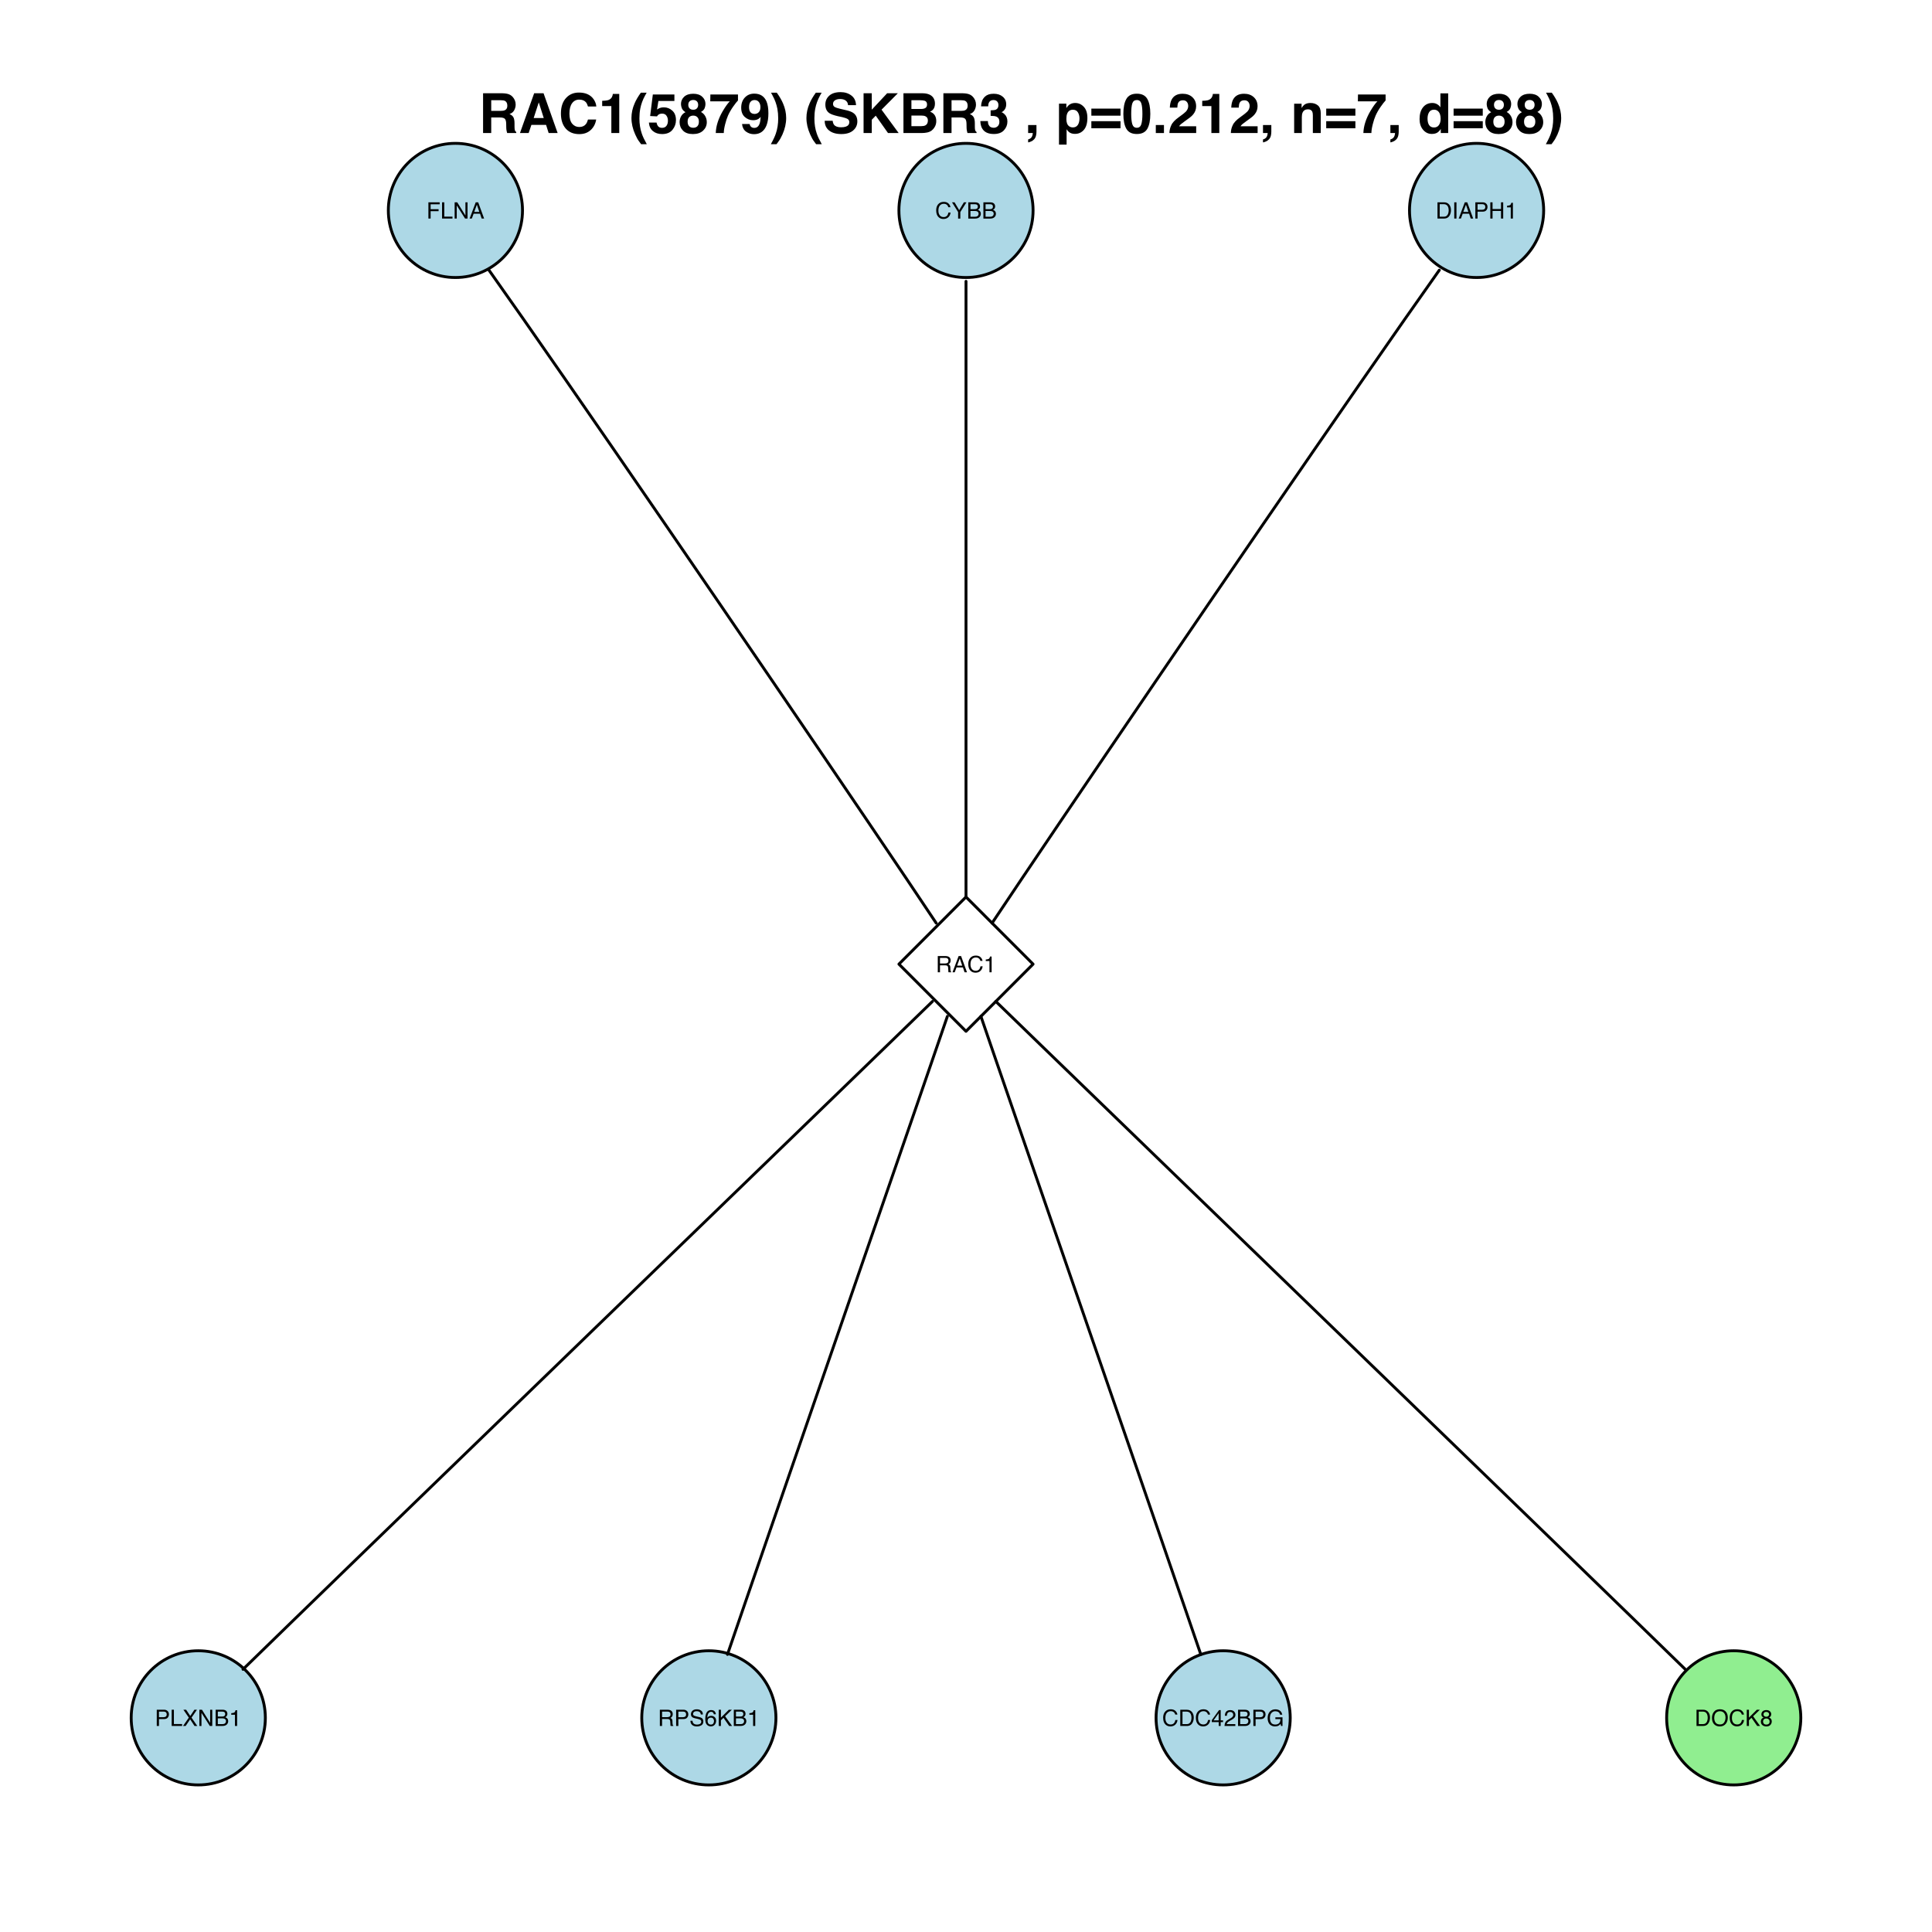 <?xml version="1.0" encoding="UTF-8"?>
<svg xmlns="http://www.w3.org/2000/svg" xmlns:xlink="http://www.w3.org/1999/xlink" width="504pt" height="504pt" viewBox="0 0 504 504" version="1.1">
<defs>
<g>
<symbol overflow="visible" id="glyph0-0">
<path style="stroke:none;" d="M 0.188 0 L 0.188 -4.234 L 3.547 -4.234 L 3.547 0 Z M 3.016 -0.531 L 3.016 -3.703 L 0.719 -3.703 L 0.719 -0.531 Z "/>
</symbol>
<symbol overflow="visible" id="glyph0-1">
<path style="stroke:none;" d="M 0.5 -4.234 L 3.438 -4.234 L 3.438 -3.719 L 1.078 -3.719 L 1.078 -2.438 L 3.156 -2.438 L 3.156 -1.922 L 1.078 -1.922 L 1.078 0 L 0.5 0 Z "/>
</symbol>
<symbol overflow="visible" id="glyph0-2">
<path style="stroke:none;" d="M 0.453 -4.234 L 1.031 -4.234 L 1.031 -0.5 L 3.172 -0.5 L 3.172 0 L 0.453 0 Z "/>
</symbol>
<symbol overflow="visible" id="glyph0-3">
<path style="stroke:none;" d="M 0.453 -4.234 L 1.125 -4.234 L 3.266 -0.797 L 3.266 -4.234 L 3.812 -4.234 L 3.812 0 L 3.172 0 L 1 -3.422 L 1 0 L 0.453 0 Z M 2.094 -4.234 Z "/>
</symbol>
<symbol overflow="visible" id="glyph0-4">
<path style="stroke:none;" d="M 2.625 -1.734 L 1.984 -3.609 L 1.297 -1.734 Z M 1.688 -4.234 L 2.328 -4.234 L 3.875 0 L 3.234 0 L 2.812 -1.266 L 1.141 -1.266 L 0.672 0 L 0.094 0 Z M 1.984 -4.234 Z "/>
</symbol>
<symbol overflow="visible" id="glyph0-5">
<path style="stroke:none;" d="M 2.234 -4.359 C 2.773 -4.359 3.191 -4.211 3.484 -3.922 C 3.773 -3.641 3.941 -3.32 3.984 -2.969 L 3.422 -2.969 C 3.359 -3.238 3.227 -3.453 3.031 -3.609 C 2.844 -3.773 2.578 -3.859 2.234 -3.859 C 1.816 -3.859 1.477 -3.707 1.219 -3.406 C 0.969 -3.113 0.844 -2.664 0.844 -2.062 C 0.844 -1.57 0.957 -1.172 1.188 -0.859 C 1.426 -0.547 1.773 -0.391 2.234 -0.391 C 2.648 -0.391 2.973 -0.551 3.203 -0.875 C 3.316 -1.051 3.398 -1.281 3.453 -1.562 L 4.016 -1.562 C 3.961 -1.113 3.797 -0.738 3.516 -0.438 C 3.18 -0.07 2.727 0.109 2.156 0.109 C 1.664 0.109 1.254 -0.039 0.922 -0.344 C 0.484 -0.727 0.266 -1.332 0.266 -2.156 C 0.266 -2.781 0.426 -3.297 0.75 -3.703 C 1.113 -4.141 1.609 -4.359 2.234 -4.359 Z M 2.125 -4.359 Z "/>
</symbol>
<symbol overflow="visible" id="glyph0-6">
<path style="stroke:none;" d="M 0.125 -4.234 L 0.797 -4.234 L 2 -2.203 L 3.219 -4.234 L 3.891 -4.234 L 2.297 -1.703 L 2.297 0 L 1.719 0 L 1.719 -1.703 Z M 2.016 -4.234 Z "/>
</symbol>
<symbol overflow="visible" id="glyph0-7">
<path style="stroke:none;" d="M 2.047 -2.453 C 2.285 -2.453 2.473 -2.484 2.609 -2.547 C 2.816 -2.648 2.922 -2.844 2.922 -3.125 C 2.922 -3.395 2.812 -3.578 2.594 -3.672 C 2.457 -3.723 2.266 -3.75 2.016 -3.75 L 1 -3.75 L 1 -2.453 Z M 2.234 -0.484 C 2.586 -0.484 2.836 -0.586 2.984 -0.797 C 3.078 -0.922 3.125 -1.078 3.125 -1.266 C 3.125 -1.566 2.988 -1.773 2.719 -1.891 C 2.57 -1.953 2.379 -1.984 2.141 -1.984 L 1 -1.984 L 1 -0.484 Z M 0.438 -4.234 L 2.25 -4.234 C 2.75 -4.234 3.102 -4.086 3.312 -3.797 C 3.438 -3.617 3.5 -3.414 3.5 -3.188 C 3.5 -2.914 3.422 -2.695 3.266 -2.531 C 3.191 -2.438 3.082 -2.352 2.938 -2.281 C 3.145 -2.195 3.305 -2.102 3.422 -2 C 3.609 -1.812 3.703 -1.555 3.703 -1.234 C 3.703 -0.961 3.617 -0.719 3.453 -0.5 C 3.191 -0.164 2.781 0 2.219 0 L 0.438 0 Z "/>
</symbol>
<symbol overflow="visible" id="glyph0-8">
<path style="stroke:none;" d="M 2.078 -0.484 C 2.273 -0.484 2.438 -0.504 2.562 -0.547 C 2.781 -0.617 2.961 -0.766 3.109 -0.984 C 3.211 -1.148 3.289 -1.367 3.344 -1.641 C 3.375 -1.797 3.391 -1.941 3.391 -2.078 C 3.391 -2.609 3.285 -3.02 3.078 -3.312 C 2.867 -3.602 2.535 -3.75 2.078 -3.75 L 1.047 -3.75 L 1.047 -0.484 Z M 0.469 -4.234 L 2.188 -4.234 C 2.77 -4.234 3.223 -4.023 3.547 -3.609 C 3.836 -3.242 3.984 -2.77 3.984 -2.188 C 3.984 -1.738 3.895 -1.332 3.719 -0.969 C 3.426 -0.32 2.914 0 2.188 0 L 0.469 0 Z "/>
</symbol>
<symbol overflow="visible" id="glyph0-9">
<path style="stroke:none;" d="M 0.578 -4.234 L 1.156 -4.234 L 1.156 0 L 0.578 0 Z "/>
</symbol>
<symbol overflow="visible" id="glyph0-10">
<path style="stroke:none;" d="M 0.5 -4.234 L 2.406 -4.234 C 2.781 -4.234 3.082 -4.125 3.312 -3.906 C 3.551 -3.695 3.672 -3.398 3.672 -3.016 C 3.672 -2.691 3.566 -2.406 3.359 -2.156 C 3.148 -1.914 2.832 -1.797 2.406 -1.797 L 1.078 -1.797 L 1.078 0 L 0.5 0 Z M 3.094 -3.016 C 3.094 -3.328 2.977 -3.539 2.75 -3.656 C 2.613 -3.719 2.438 -3.75 2.219 -3.75 L 1.078 -3.75 L 1.078 -2.281 L 2.219 -2.281 C 2.477 -2.281 2.688 -2.332 2.844 -2.438 C 3.008 -2.551 3.094 -2.742 3.094 -3.016 Z "/>
</symbol>
<symbol overflow="visible" id="glyph0-11">
<path style="stroke:none;" d="M 0.469 -4.234 L 1.047 -4.234 L 1.047 -2.484 L 3.25 -2.484 L 3.25 -4.234 L 3.828 -4.234 L 3.828 0 L 3.25 0 L 3.25 -1.984 L 1.047 -1.984 L 1.047 0 L 0.469 0 Z "/>
</symbol>
<symbol overflow="visible" id="glyph0-12">
<path style="stroke:none;" d="M 0.562 -2.922 L 0.562 -3.328 C 0.938 -3.359 1.195 -3.414 1.344 -3.5 C 1.5 -3.594 1.613 -3.797 1.688 -4.109 L 2.094 -4.109 L 2.094 0 L 1.531 0 L 1.531 -2.922 Z "/>
</symbol>
<symbol overflow="visible" id="glyph0-13">
<path style="stroke:none;" d="M 2.422 -2.297 C 2.691 -2.297 2.906 -2.348 3.062 -2.453 C 3.219 -2.566 3.297 -2.766 3.297 -3.047 C 3.297 -3.348 3.188 -3.551 2.969 -3.656 C 2.844 -3.719 2.688 -3.75 2.5 -3.75 L 1.094 -3.75 L 1.094 -2.297 Z M 0.516 -4.234 L 2.484 -4.234 C 2.805 -4.234 3.07 -4.188 3.281 -4.094 C 3.676 -3.914 3.875 -3.582 3.875 -3.094 C 3.875 -2.844 3.82 -2.633 3.719 -2.469 C 3.613 -2.312 3.469 -2.18 3.281 -2.078 C 3.445 -2.016 3.57 -1.926 3.656 -1.812 C 3.738 -1.707 3.785 -1.531 3.797 -1.281 L 3.812 -0.719 C 3.82 -0.551 3.836 -0.43 3.859 -0.359 C 3.891 -0.223 3.945 -0.133 4.031 -0.094 L 4.031 0 L 3.328 0 C 3.316 -0.039 3.301 -0.086 3.281 -0.141 C 3.27 -0.203 3.266 -0.312 3.266 -0.469 L 3.219 -1.188 C 3.207 -1.457 3.109 -1.641 2.922 -1.734 C 2.805 -1.785 2.633 -1.812 2.406 -1.812 L 1.094 -1.812 L 1.094 0 L 0.516 0 Z "/>
</symbol>
<symbol overflow="visible" id="glyph0-14">
<path style="stroke:none;" d="M 0.812 0 L 0.125 0 L 1.641 -2.172 L 0.219 -4.234 L 0.938 -4.234 L 2.016 -2.609 L 3.094 -4.234 L 3.766 -4.234 L 2.344 -2.172 L 3.844 0 L 3.125 0 L 1.984 -1.734 Z "/>
</symbol>
<symbol overflow="visible" id="glyph0-15">
<path style="stroke:none;" d="M 0.828 -1.359 C 0.836 -1.117 0.895 -0.926 1 -0.781 C 1.188 -0.5 1.52 -0.359 2 -0.359 C 2.219 -0.359 2.414 -0.391 2.594 -0.453 C 2.938 -0.566 3.109 -0.781 3.109 -1.094 C 3.109 -1.32 3.035 -1.488 2.891 -1.594 C 2.742 -1.688 2.516 -1.77 2.203 -1.844 L 1.625 -1.969 C 1.25 -2.051 0.984 -2.145 0.828 -2.25 C 0.555 -2.426 0.422 -2.691 0.422 -3.047 C 0.422 -3.422 0.551 -3.727 0.812 -3.969 C 1.082 -4.219 1.457 -4.344 1.938 -4.344 C 2.383 -4.344 2.758 -4.234 3.062 -4.016 C 3.375 -3.805 3.531 -3.469 3.531 -3 L 3 -3 C 2.969 -3.219 2.906 -3.391 2.812 -3.516 C 2.633 -3.734 2.336 -3.844 1.922 -3.844 C 1.586 -3.844 1.344 -3.77 1.188 -3.625 C 1.039 -3.488 0.969 -3.328 0.969 -3.141 C 0.969 -2.93 1.055 -2.781 1.234 -2.688 C 1.348 -2.625 1.602 -2.547 2 -2.453 L 2.594 -2.312 C 2.883 -2.25 3.109 -2.16 3.266 -2.047 C 3.523 -1.848 3.656 -1.562 3.656 -1.188 C 3.656 -0.719 3.484 -0.379 3.141 -0.172 C 2.805 0.023 2.414 0.125 1.969 0.125 C 1.438 0.125 1.02 -0.008 0.719 -0.281 C 0.426 -0.551 0.281 -0.91 0.281 -1.359 Z M 1.984 -4.359 Z "/>
</symbol>
<symbol overflow="visible" id="glyph0-16">
<path style="stroke:none;" d="M 1.734 -4.141 C 2.191 -4.141 2.508 -4.02 2.688 -3.781 C 2.875 -3.539 2.969 -3.297 2.969 -3.047 L 2.453 -3.047 C 2.422 -3.211 2.367 -3.344 2.297 -3.438 C 2.172 -3.602 1.984 -3.688 1.734 -3.688 C 1.441 -3.688 1.207 -3.551 1.031 -3.281 C 0.863 -3.02 0.773 -2.641 0.766 -2.141 C 0.879 -2.316 1.023 -2.445 1.203 -2.531 C 1.367 -2.602 1.555 -2.641 1.766 -2.641 C 2.109 -2.641 2.406 -2.531 2.656 -2.312 C 2.914 -2.094 3.047 -1.766 3.047 -1.328 C 3.047 -0.953 2.926 -0.617 2.688 -0.328 C 2.445 -0.035 2.098 0.109 1.641 0.109 C 1.254 0.109 0.922 -0.035 0.641 -0.328 C 0.359 -0.617 0.219 -1.113 0.219 -1.812 C 0.219 -2.32 0.281 -2.758 0.406 -3.125 C 0.645 -3.801 1.086 -4.141 1.734 -4.141 Z M 1.688 -0.359 C 1.957 -0.359 2.16 -0.445 2.297 -0.625 C 2.43 -0.812 2.5 -1.031 2.5 -1.281 C 2.5 -1.488 2.438 -1.688 2.312 -1.875 C 2.195 -2.07 1.977 -2.172 1.656 -2.172 C 1.438 -2.172 1.242 -2.098 1.078 -1.953 C 0.91 -1.805 0.828 -1.582 0.828 -1.281 C 0.828 -1.02 0.898 -0.801 1.047 -0.625 C 1.203 -0.445 1.414 -0.359 1.688 -0.359 Z "/>
</symbol>
<symbol overflow="visible" id="glyph0-17">
<path style="stroke:none;" d="M 0.453 -4.234 L 1.016 -4.234 L 1.016 -2.172 L 3.078 -4.234 L 3.875 -4.234 L 2.109 -2.531 L 3.922 0 L 3.172 0 L 1.688 -2.125 L 1.016 -1.484 L 1.016 0 L 0.453 0 Z "/>
</symbol>
<symbol overflow="visible" id="glyph0-18">
<path style="stroke:none;" d="M 1.953 -1.469 L 1.953 -3.328 L 0.625 -1.469 Z M 1.969 0 L 1.969 -1.016 L 0.156 -1.016 L 0.156 -1.516 L 2.047 -4.141 L 2.484 -4.141 L 2.484 -1.469 L 3.094 -1.469 L 3.094 -1.016 L 2.484 -1.016 L 2.484 0 Z "/>
</symbol>
<symbol overflow="visible" id="glyph0-19">
<path style="stroke:none;" d="M 0.188 0 C 0.207 -0.352 0.281 -0.66 0.406 -0.922 C 0.531 -1.191 0.781 -1.43 1.156 -1.641 L 1.703 -1.969 C 1.953 -2.113 2.129 -2.238 2.234 -2.344 C 2.391 -2.5 2.469 -2.68 2.469 -2.891 C 2.469 -3.129 2.395 -3.316 2.25 -3.453 C 2.102 -3.598 1.91 -3.672 1.672 -3.672 C 1.316 -3.672 1.07 -3.535 0.938 -3.266 C 0.863 -3.117 0.82 -2.922 0.812 -2.672 L 0.281 -2.672 C 0.289 -3.023 0.359 -3.316 0.484 -3.547 C 0.711 -3.941 1.109 -4.141 1.672 -4.141 C 2.148 -4.141 2.5 -4.008 2.719 -3.75 C 2.938 -3.5 3.047 -3.219 3.047 -2.906 C 3.047 -2.57 2.926 -2.289 2.688 -2.062 C 2.551 -1.926 2.312 -1.758 1.969 -1.562 L 1.578 -1.344 C 1.391 -1.238 1.238 -1.141 1.125 -1.047 C 0.938 -0.879 0.816 -0.691 0.766 -0.484 L 3.016 -0.484 L 3.016 0 Z "/>
</symbol>
<symbol overflow="visible" id="glyph0-20">
<path style="stroke:none;" d="M 2.281 -4.344 C 2.676 -4.344 3.02 -4.266 3.312 -4.109 C 3.727 -3.891 3.988 -3.504 4.094 -2.953 L 3.516 -2.953 C 3.453 -3.266 3.312 -3.488 3.094 -3.625 C 2.875 -3.77 2.598 -3.844 2.266 -3.844 C 1.867 -3.844 1.535 -3.691 1.266 -3.391 C 1.004 -3.098 0.875 -2.66 0.875 -2.078 C 0.875 -1.578 0.984 -1.164 1.203 -0.844 C 1.422 -0.531 1.781 -0.375 2.281 -0.375 C 2.664 -0.375 2.984 -0.484 3.234 -0.703 C 3.484 -0.93 3.613 -1.297 3.625 -1.797 L 2.297 -1.797 L 2.297 -2.266 L 4.156 -2.266 L 4.156 0 L 3.781 0 L 3.641 -0.547 C 3.453 -0.328 3.281 -0.176 3.125 -0.094 C 2.875 0.039 2.555 0.109 2.172 0.109 C 1.672 0.109 1.238 -0.051 0.875 -0.375 C 0.477 -0.781 0.281 -1.336 0.281 -2.047 C 0.281 -2.766 0.473 -3.332 0.859 -3.75 C 1.223 -4.145 1.695 -4.344 2.281 -4.344 Z M 2.188 -4.359 Z "/>
</symbol>
<symbol overflow="visible" id="glyph0-21">
<path style="stroke:none;" d="M 2.281 -4.359 C 3.031 -4.359 3.582 -4.113 3.938 -3.625 C 4.219 -3.25 4.359 -2.77 4.359 -2.188 C 4.359 -1.562 4.195 -1.035 3.875 -0.609 C 3.5 -0.117 2.961 0.125 2.266 0.125 C 1.617 0.125 1.109 -0.086 0.734 -0.516 C 0.398 -0.93 0.234 -1.457 0.234 -2.094 C 0.234 -2.664 0.375 -3.156 0.656 -3.562 C 1.02 -4.094 1.562 -4.359 2.281 -4.359 Z M 2.344 -0.391 C 2.844 -0.391 3.203 -0.57 3.422 -0.938 C 3.648 -1.301 3.766 -1.719 3.766 -2.188 C 3.766 -2.688 3.633 -3.086 3.375 -3.391 C 3.113 -3.691 2.758 -3.844 2.312 -3.844 C 1.875 -3.844 1.516 -3.691 1.234 -3.391 C 0.961 -3.086 0.828 -2.645 0.828 -2.062 C 0.828 -1.594 0.941 -1.195 1.172 -0.875 C 1.41 -0.551 1.801 -0.391 2.344 -0.391 Z M 2.297 -4.359 Z "/>
</symbol>
<symbol overflow="visible" id="glyph0-22">
<path style="stroke:none;" d="M 1.609 -2.406 C 1.836 -2.406 2.016 -2.469 2.141 -2.594 C 2.273 -2.719 2.344 -2.867 2.344 -3.047 C 2.344 -3.203 2.281 -3.344 2.156 -3.469 C 2.031 -3.602 1.844 -3.672 1.594 -3.672 C 1.344 -3.672 1.16 -3.602 1.047 -3.469 C 0.93 -3.344 0.875 -3.191 0.875 -3.016 C 0.875 -2.828 0.945 -2.676 1.094 -2.562 C 1.238 -2.457 1.41 -2.406 1.609 -2.406 Z M 1.641 -0.359 C 1.879 -0.359 2.078 -0.422 2.234 -0.547 C 2.391 -0.68 2.469 -0.875 2.469 -1.125 C 2.469 -1.395 2.383 -1.598 2.219 -1.734 C 2.062 -1.879 1.852 -1.953 1.594 -1.953 C 1.352 -1.953 1.156 -1.879 1 -1.734 C 0.844 -1.586 0.766 -1.391 0.766 -1.141 C 0.766 -0.93 0.832 -0.75 0.969 -0.594 C 1.113 -0.438 1.336 -0.359 1.641 -0.359 Z M 0.906 -2.203 C 0.758 -2.266 0.645 -2.336 0.562 -2.422 C 0.406 -2.566 0.328 -2.766 0.328 -3.016 C 0.328 -3.328 0.438 -3.594 0.656 -3.812 C 0.883 -4.031 1.207 -4.141 1.625 -4.141 C 2.02 -4.141 2.328 -4.035 2.547 -3.828 C 2.773 -3.617 2.891 -3.375 2.891 -3.094 C 2.891 -2.832 2.82 -2.625 2.688 -2.469 C 2.613 -2.383 2.5 -2.297 2.344 -2.203 C 2.52 -2.129 2.656 -2.039 2.75 -1.938 C 2.938 -1.738 3.031 -1.488 3.031 -1.188 C 3.031 -0.82 2.906 -0.508 2.656 -0.25 C 2.414 0 2.07 0.125 1.625 0.125 C 1.227 0.125 0.891 0.016 0.609 -0.203 C 0.328 -0.422 0.188 -0.738 0.188 -1.156 C 0.188 -1.406 0.242 -1.617 0.359 -1.797 C 0.484 -1.973 0.664 -2.109 0.906 -2.203 Z "/>
</symbol>
<symbol overflow="visible" id="glyph1-0">
<path style="stroke:none;" d="M 1.078 0 L 1.078 -10.375 L 9.438 -10.375 L 9.438 0 Z M 8.141 -1.297 L 8.141 -9.078 L 2.375 -9.078 L 2.375 -1.297 Z "/>
</symbol>
<symbol overflow="visible" id="glyph1-1">
<path style="stroke:none;" d="M 3.266 -8.562 L 3.266 -5.781 L 5.719 -5.781 C 6.207 -5.781 6.57 -5.836 6.812 -5.953 C 7.25 -6.148 7.469 -6.539 7.469 -7.125 C 7.469 -7.75 7.258 -8.172 6.844 -8.391 C 6.602 -8.504 6.25 -8.562 5.781 -8.562 Z M 6.234 -10.375 C 6.961 -10.352 7.52 -10.258 7.906 -10.094 C 8.301 -9.938 8.633 -9.695 8.906 -9.375 C 9.133 -9.113 9.312 -8.82 9.438 -8.5 C 9.57 -8.188 9.641 -7.828 9.641 -7.422 C 9.641 -6.922 9.516 -6.43 9.266 -5.953 C 9.016 -5.484 8.602 -5.148 8.031 -4.953 C 8.508 -4.754 8.848 -4.477 9.047 -4.125 C 9.242 -3.781 9.344 -3.242 9.344 -2.516 L 9.344 -1.812 C 9.344 -1.344 9.363 -1.02 9.406 -0.844 C 9.457 -0.582 9.586 -0.391 9.797 -0.266 L 9.797 0 L 7.422 0 C 7.348 -0.227 7.301 -0.414 7.281 -0.562 C 7.219 -0.844 7.188 -1.141 7.188 -1.453 L 7.172 -2.406 C 7.16 -3.07 7.035 -3.516 6.797 -3.734 C 6.566 -3.953 6.133 -4.062 5.5 -4.062 L 3.266 -4.062 L 3.266 0 L 1.141 0 L 1.141 -10.375 Z "/>
</symbol>
<symbol overflow="visible" id="glyph1-2">
<path style="stroke:none;" d="M 3.938 -3.922 L 6.562 -3.922 L 5.266 -8 Z M 4.062 -10.375 L 6.516 -10.375 L 10.188 0 L 7.844 0 L 7.172 -2.125 L 3.344 -2.125 L 2.625 0 L 0.359 0 Z M 5.281 -10.375 Z "/>
</symbol>
<symbol overflow="visible" id="glyph1-3">
<path style="stroke:none;" d="M 0.641 -5.094 C 0.641 -6.906 1.129 -8.301 2.109 -9.281 C 2.953 -10.133 4.023 -10.562 5.328 -10.562 C 7.066 -10.562 8.344 -9.988 9.156 -8.844 C 9.594 -8.207 9.832 -7.566 9.875 -6.922 L 7.703 -6.922 C 7.555 -7.41 7.375 -7.785 7.156 -8.047 C 6.758 -8.492 6.176 -8.719 5.406 -8.719 C 4.625 -8.719 4.004 -8.398 3.547 -7.766 C 3.086 -7.129 2.859 -6.227 2.859 -5.062 C 2.859 -3.895 3.098 -3.02 3.578 -2.438 C 4.066 -1.863 4.68 -1.578 5.422 -1.578 C 6.18 -1.578 6.758 -1.828 7.156 -2.328 C 7.375 -2.598 7.555 -3 7.703 -3.531 L 9.844 -3.531 C 9.656 -2.406 9.176 -1.488 8.406 -0.781 C 7.633 -0.07 6.645 0.281 5.438 0.281 C 3.945 0.281 2.773 -0.191 1.922 -1.141 C 1.066 -2.109 0.641 -3.426 0.641 -5.094 Z M 5.266 -10.688 Z "/>
</symbol>
<symbol overflow="visible" id="glyph1-4">
<path style="stroke:none;" d="M 1 -7.031 L 1 -8.406 C 1.633 -8.426 2.078 -8.469 2.328 -8.531 C 2.734 -8.613 3.062 -8.789 3.312 -9.062 C 3.488 -9.238 3.617 -9.484 3.703 -9.797 C 3.754 -9.973 3.781 -10.109 3.781 -10.203 L 5.453 -10.203 L 5.453 0 L 3.391 0 L 3.391 -7.031 Z "/>
</symbol>
<symbol overflow="visible" id="glyph1-5">
<path style="stroke:none;" d="M 1.453 -7.75 C 1.816 -8.613 2.359 -9.539 3.078 -10.531 L 4.594 -10.531 L 4.156 -9.75 C 3.562 -8.664 3.148 -7.531 2.922 -6.344 C 2.773 -5.562 2.703 -4.711 2.703 -3.797 C 2.703 -2.359 2.91 -1.039 3.328 0.156 C 3.566 0.875 4 1.789 4.625 2.906 L 3.141 2.906 L 2.641 2.219 C 2.316 1.812 1.973 1.195 1.609 0.375 C 0.953 -1.082 0.625 -2.516 0.625 -3.922 C 0.625 -5.211 0.898 -6.488 1.453 -7.75 Z "/>
</symbol>
<symbol overflow="visible" id="glyph1-6">
<path style="stroke:none;" d="M 2.375 -2.734 C 2.457 -2.297 2.609 -1.957 2.828 -1.719 C 3.055 -1.477 3.383 -1.359 3.812 -1.359 C 4.312 -1.359 4.691 -1.531 4.953 -1.875 C 5.211 -2.227 5.344 -2.672 5.344 -3.203 C 5.344 -3.723 5.219 -4.16 4.969 -4.516 C 4.727 -4.879 4.352 -5.062 3.844 -5.062 C 3.594 -5.062 3.379 -5.031 3.203 -4.969 C 2.891 -4.852 2.656 -4.645 2.5 -4.344 L 0.703 -4.438 L 1.406 -10.062 L 7.031 -10.062 L 7.031 -8.359 L 2.859 -8.359 L 2.5 -6.141 C 2.812 -6.336 3.051 -6.469 3.219 -6.531 C 3.508 -6.645 3.863 -6.703 4.281 -6.703 C 5.125 -6.703 5.859 -6.414 6.484 -5.844 C 7.117 -5.281 7.438 -4.457 7.438 -3.375 C 7.438 -2.426 7.133 -1.582 6.531 -0.844 C 5.926 -0.102 5.02 0.266 3.812 0.266 C 2.844 0.266 2.047 0.004 1.422 -0.516 C 0.797 -1.035 0.445 -1.773 0.375 -2.734 Z "/>
</symbol>
<symbol overflow="visible" id="glyph1-7">
<path style="stroke:none;" d="M 2.469 -2.969 C 2.469 -2.457 2.598 -2.062 2.859 -1.781 C 3.117 -1.508 3.477 -1.375 3.938 -1.375 C 4.395 -1.375 4.754 -1.508 5.016 -1.781 C 5.273 -2.062 5.406 -2.457 5.406 -2.969 C 5.406 -3.488 5.27 -3.879 5 -4.141 C 4.738 -4.41 4.383 -4.547 3.938 -4.547 C 3.477 -4.547 3.117 -4.41 2.859 -4.141 C 2.598 -3.879 2.469 -3.488 2.469 -2.969 Z M 0.375 -2.828 C 0.375 -3.398 0.504 -3.914 0.766 -4.375 C 1.023 -4.844 1.406 -5.195 1.906 -5.438 C 1.414 -5.758 1.098 -6.109 0.953 -6.484 C 0.805 -6.867 0.734 -7.227 0.734 -7.562 C 0.734 -8.312 1.008 -8.945 1.562 -9.469 C 2.125 -9.988 2.914 -10.25 3.938 -10.25 C 4.945 -10.25 5.727 -9.988 6.281 -9.469 C 6.844 -8.945 7.125 -8.312 7.125 -7.562 C 7.125 -7.227 7.051 -6.867 6.906 -6.484 C 6.758 -6.109 6.441 -5.781 5.953 -5.5 C 6.453 -5.219 6.828 -4.844 7.078 -4.375 C 7.336 -3.914 7.469 -3.398 7.469 -2.828 C 7.469 -1.973 7.148 -1.242 6.516 -0.641 C 5.879 -0.035 4.988 0.266 3.844 0.266 C 2.707 0.266 1.844 -0.035 1.25 -0.641 C 0.664 -1.242 0.375 -1.973 0.375 -2.828 Z M 2.641 -7.344 C 2.641 -6.969 2.754 -6.66 2.984 -6.422 C 3.211 -6.191 3.531 -6.078 3.938 -6.078 C 4.344 -6.078 4.656 -6.191 4.875 -6.422 C 5.102 -6.66 5.219 -6.969 5.219 -7.344 C 5.219 -7.75 5.102 -8.062 4.875 -8.281 C 4.656 -8.508 4.344 -8.625 3.938 -8.625 C 3.531 -8.625 3.211 -8.508 2.984 -8.281 C 2.754 -8.062 2.641 -7.75 2.641 -7.344 Z "/>
</symbol>
<symbol overflow="visible" id="glyph1-8">
<path style="stroke:none;" d="M 7.594 -8.5 C 7.289 -8.195 6.875 -7.664 6.344 -6.906 C 5.812 -6.156 5.363 -5.379 5 -4.578 C 4.719 -3.941 4.461 -3.164 4.234 -2.25 C 4.004 -1.332 3.891 -0.582 3.891 0 L 1.797 0 C 1.859 -1.832 2.461 -3.734 3.609 -5.703 C 4.336 -6.93 4.953 -7.785 5.453 -8.266 L 0.359 -8.266 L 0.391 -10.062 L 7.594 -10.062 Z "/>
</symbol>
<symbol overflow="visible" id="glyph1-9">
<path style="stroke:none;" d="M 0.422 -6.609 C 0.422 -7.703 0.738 -8.586 1.375 -9.266 C 2.008 -9.941 2.828 -10.281 3.828 -10.281 C 5.379 -10.281 6.445 -9.594 7.031 -8.219 C 7.352 -7.445 7.516 -6.426 7.516 -5.156 C 7.516 -3.914 7.359 -2.883 7.047 -2.062 C 6.441 -0.488 5.344 0.297 3.75 0.297 C 2.977 0.297 2.285 0.07 1.672 -0.375 C 1.066 -0.832 0.723 -1.492 0.641 -2.359 L 2.625 -2.359 C 2.676 -2.055 2.801 -1.812 3 -1.625 C 3.207 -1.438 3.484 -1.344 3.828 -1.344 C 4.492 -1.344 4.957 -1.711 5.219 -2.453 C 5.363 -2.848 5.457 -3.438 5.5 -4.219 C 5.312 -3.988 5.117 -3.812 4.922 -3.688 C 4.547 -3.457 4.082 -3.344 3.531 -3.344 C 2.719 -3.344 1.992 -3.625 1.359 -4.188 C 0.734 -4.75 0.422 -5.555 0.422 -6.609 Z M 3.969 -4.984 C 4.238 -4.984 4.5 -5.062 4.75 -5.219 C 5.207 -5.508 5.438 -6.016 5.438 -6.734 C 5.438 -7.305 5.301 -7.758 5.031 -8.094 C 4.758 -8.438 4.391 -8.609 3.922 -8.609 C 3.578 -8.609 3.281 -8.516 3.031 -8.328 C 2.656 -8.023 2.469 -7.516 2.469 -6.797 C 2.469 -6.191 2.586 -5.738 2.828 -5.438 C 3.078 -5.133 3.457 -4.984 3.969 -4.984 Z "/>
</symbol>
<symbol overflow="visible" id="glyph1-10">
<path style="stroke:none;" d="M 1.688 -10.531 C 2.406 -9.539 2.945 -8.613 3.312 -7.75 C 3.863 -6.488 4.141 -5.211 4.141 -3.922 C 4.141 -2.516 3.816 -1.082 3.172 0.375 C 2.797 1.195 2.445 1.812 2.125 2.219 L 1.625 2.906 L 0.141 2.906 C 0.766 1.789 1.195 0.875 1.438 0.156 C 1.852 -1.039 2.062 -2.359 2.062 -3.797 C 2.062 -4.711 1.988 -5.562 1.844 -6.344 C 1.613 -7.531 1.203 -8.664 0.609 -9.75 L 0.188 -10.531 Z "/>
</symbol>
<symbol overflow="visible" id="glyph1-11">
<path style="stroke:none;" d=""/>
</symbol>
<symbol overflow="visible" id="glyph1-12">
<path style="stroke:none;" d="M 2.672 -3.203 C 2.734 -2.723 2.859 -2.367 3.047 -2.141 C 3.398 -1.711 4.004 -1.5 4.859 -1.5 C 5.367 -1.5 5.785 -1.555 6.109 -1.672 C 6.711 -1.879 7.016 -2.281 7.016 -2.875 C 7.016 -3.219 6.863 -3.484 6.562 -3.672 C 6.258 -3.848 5.789 -4.008 5.156 -4.156 L 4.047 -4.391 C 2.973 -4.641 2.227 -4.906 1.812 -5.188 C 1.113 -5.664 0.766 -6.414 0.766 -7.438 C 0.766 -8.363 1.102 -9.133 1.781 -9.75 C 2.457 -10.363 3.445 -10.672 4.75 -10.672 C 5.844 -10.672 6.773 -10.379 7.547 -9.797 C 8.316 -9.223 8.723 -8.383 8.766 -7.281 L 6.688 -7.281 C 6.645 -7.906 6.367 -8.348 5.859 -8.609 C 5.523 -8.785 5.109 -8.875 4.609 -8.875 C 4.047 -8.875 3.598 -8.758 3.266 -8.531 C 2.93 -8.301 2.766 -7.988 2.766 -7.594 C 2.766 -7.219 2.93 -6.941 3.266 -6.766 C 3.473 -6.641 3.922 -6.492 4.609 -6.328 L 6.406 -5.906 C 7.188 -5.719 7.773 -5.469 8.172 -5.156 C 8.797 -4.664 9.109 -3.957 9.109 -3.031 C 9.109 -2.082 8.742 -1.297 8.016 -0.672 C 7.285 -0.047 6.258 0.266 4.938 0.266 C 3.594 0.266 2.531 -0.039 1.75 -0.656 C 0.977 -1.27 0.594 -2.117 0.594 -3.203 Z M 4.766 -10.688 Z "/>
</symbol>
<symbol overflow="visible" id="glyph1-13">
<path style="stroke:none;" d="M 1.125 -10.375 L 3.266 -10.375 L 3.266 -6.094 L 7.266 -10.375 L 10.062 -10.375 L 5.812 -6.094 L 10.281 0 L 7.5 0 L 4.297 -4.531 L 3.266 -3.469 L 3.266 0 L 1.125 0 Z "/>
</symbol>
<symbol overflow="visible" id="glyph1-14">
<path style="stroke:none;" d="M 3.203 -8.562 L 3.203 -6.281 L 5.75 -6.281 C 6.195 -6.281 6.562 -6.363 6.844 -6.531 C 7.133 -6.707 7.281 -7.016 7.281 -7.453 C 7.281 -7.93 7.094 -8.25 6.719 -8.406 C 6.395 -8.508 5.984 -8.562 5.484 -8.562 Z M 3.203 -4.562 L 3.203 -1.797 L 5.75 -1.797 C 6.195 -1.797 6.551 -1.859 6.812 -1.984 C 7.27 -2.211 7.5 -2.645 7.5 -3.281 C 7.5 -3.82 7.273 -4.191 6.828 -4.391 C 6.578 -4.504 6.227 -4.562 5.781 -4.562 Z M 6.172 -10.375 C 7.441 -10.352 8.344 -9.984 8.875 -9.266 C 9.188 -8.828 9.344 -8.301 9.344 -7.688 C 9.344 -7.051 9.188 -6.539 8.875 -6.156 C 8.695 -5.938 8.43 -5.738 8.078 -5.562 C 8.609 -5.375 9.008 -5.07 9.281 -4.656 C 9.551 -4.238 9.688 -3.727 9.688 -3.125 C 9.688 -2.508 9.531 -1.961 9.219 -1.484 C 9.02 -1.148 8.773 -0.875 8.484 -0.656 C 8.148 -0.406 7.754 -0.234 7.297 -0.141 C 6.848 -0.047 6.359 0 5.828 0 L 1.125 0 L 1.125 -10.375 Z "/>
</symbol>
<symbol overflow="visible" id="glyph1-15">
<path style="stroke:none;" d="M 2.344 -3.125 C 2.344 -2.719 2.41 -2.383 2.547 -2.125 C 2.785 -1.625 3.227 -1.375 3.875 -1.375 C 4.27 -1.375 4.613 -1.508 4.906 -1.781 C 5.195 -2.051 5.344 -2.441 5.344 -2.953 C 5.344 -3.617 5.07 -4.066 4.531 -4.297 C 4.219 -4.422 3.727 -4.484 3.062 -4.484 L 3.062 -5.922 C 3.719 -5.93 4.176 -5.992 4.438 -6.109 C 4.875 -6.305 5.094 -6.703 5.094 -7.297 C 5.094 -7.691 4.977 -8.008 4.75 -8.25 C 4.531 -8.488 4.211 -8.609 3.797 -8.609 C 3.328 -8.609 2.977 -8.457 2.75 -8.156 C 2.531 -7.863 2.426 -7.469 2.438 -6.969 L 0.562 -6.969 C 0.582 -7.469 0.672 -7.945 0.828 -8.406 C 0.984 -8.801 1.238 -9.172 1.594 -9.516 C 1.852 -9.754 2.164 -9.938 2.531 -10.062 C 2.895 -10.188 3.336 -10.25 3.859 -10.25 C 4.836 -10.25 5.625 -9.992 6.219 -9.484 C 6.82 -8.984 7.125 -8.312 7.125 -7.469 C 7.125 -6.863 6.941 -6.352 6.578 -5.938 C 6.359 -5.688 6.125 -5.516 5.875 -5.422 C 6.062 -5.422 6.328 -5.258 6.672 -4.938 C 7.18 -4.469 7.438 -3.82 7.438 -3 C 7.438 -2.133 7.133 -1.375 6.531 -0.719 C 5.938 -0.07 5.055 0.25 3.891 0.25 C 2.441 0.25 1.438 -0.219 0.875 -1.156 C 0.57 -1.656 0.406 -2.312 0.375 -3.125 Z "/>
</symbol>
<symbol overflow="visible" id="glyph1-16">
<path style="stroke:none;" d="M 0.828 1.672 C 1.234 1.555 1.531 1.363 1.719 1.094 C 1.906 0.832 2.016 0.469 2.047 0 L 0.828 0 L 0.828 -2.094 L 3 -2.094 L 3 -0.281 C 3 0.039 2.957 0.375 2.875 0.719 C 2.789 1.062 2.633 1.363 2.406 1.625 C 2.156 1.895 1.859 2.098 1.516 2.234 C 1.18 2.367 0.953 2.438 0.828 2.438 Z "/>
</symbol>
<symbol overflow="visible" id="glyph1-17">
<path style="stroke:none;" d="M 6.219 -3.828 C 6.219 -4.422 6.082 -4.941 5.812 -5.391 C 5.539 -5.848 5.102 -6.078 4.5 -6.078 C 3.77 -6.078 3.27 -5.734 3 -5.047 C 2.863 -4.68 2.797 -4.219 2.797 -3.656 C 2.797 -2.77 3.031 -2.145 3.5 -1.781 C 3.781 -1.57 4.113 -1.469 4.5 -1.469 C 5.062 -1.469 5.488 -1.68 5.781 -2.109 C 6.07 -2.535 6.219 -3.109 6.219 -3.828 Z M 5.078 -7.844 C 5.973 -7.844 6.727 -7.508 7.344 -6.844 C 7.969 -6.188 8.281 -5.219 8.281 -3.938 C 8.281 -2.582 7.977 -1.551 7.375 -0.844 C 6.77 -0.133 5.988 0.219 5.031 0.219 C 4.414 0.219 3.91 0.066 3.516 -0.234 C 3.285 -0.41 3.066 -0.66 2.859 -0.984 L 2.859 3.016 L 0.875 3.016 L 0.875 -7.672 L 2.797 -7.672 L 2.797 -6.531 C 3.016 -6.863 3.242 -7.129 3.484 -7.328 C 3.93 -7.672 4.461 -7.844 5.078 -7.844 Z "/>
</symbol>
<symbol overflow="visible" id="glyph1-18">
<path style="stroke:none;" d="M 8.125 -6.375 L 8.125 -4.531 L 0.516 -4.531 L 0.516 -6.375 Z M 8.125 -3.094 L 8.125 -1.25 L 0.516 -1.25 L 0.516 -3.094 Z "/>
</symbol>
<symbol overflow="visible" id="glyph1-19">
<path style="stroke:none;" d="M 2.5 -5 C 2.5 -3.832 2.594 -2.938 2.781 -2.312 C 2.977 -1.688 3.375 -1.375 3.969 -1.375 C 4.562 -1.375 4.953 -1.688 5.141 -2.312 C 5.328 -2.938 5.422 -3.832 5.422 -5 C 5.422 -6.227 5.328 -7.133 5.141 -7.719 C 4.953 -8.312 4.562 -8.609 3.969 -8.609 C 3.375 -8.609 2.977 -8.312 2.781 -7.719 C 2.594 -7.133 2.5 -6.227 2.5 -5 Z M 3.969 -10.266 C 5.27 -10.266 6.18 -9.805 6.703 -8.891 C 7.223 -7.984 7.484 -6.688 7.484 -5 C 7.484 -3.312 7.223 -2.016 6.703 -1.109 C 6.18 -0.203 5.27 0.25 3.969 0.25 C 2.664 0.25 1.754 -0.203 1.234 -1.109 C 0.711 -2.016 0.453 -3.312 0.453 -5 C 0.453 -6.688 0.711 -7.984 1.234 -8.891 C 1.754 -9.805 2.664 -10.266 3.969 -10.266 Z "/>
</symbol>
<symbol overflow="visible" id="glyph1-20">
<path style="stroke:none;" d="M 0.906 -2.094 L 3.031 -2.094 L 3.031 0 L 0.906 0 Z "/>
</symbol>
<symbol overflow="visible" id="glyph1-21">
<path style="stroke:none;" d="M 0.453 0 C 0.473 -0.727 0.629 -1.395 0.922 -2 C 1.203 -2.688 1.879 -3.41 2.953 -4.172 C 3.867 -4.828 4.461 -5.297 4.734 -5.578 C 5.148 -6.023 5.359 -6.516 5.359 -7.047 C 5.359 -7.484 5.238 -7.844 5 -8.125 C 4.77 -8.406 4.43 -8.547 3.984 -8.547 C 3.367 -8.547 2.953 -8.32 2.734 -7.875 C 2.609 -7.613 2.535 -7.195 2.516 -6.625 L 0.562 -6.625 C 0.594 -7.488 0.75 -8.188 1.031 -8.719 C 1.57 -9.738 2.523 -10.25 3.891 -10.25 C 4.961 -10.25 5.816 -9.945 6.453 -9.344 C 7.098 -8.75 7.422 -7.961 7.422 -6.984 C 7.422 -6.223 7.191 -5.551 6.734 -4.969 C 6.441 -4.57 5.957 -4.141 5.281 -3.672 L 4.484 -3.094 C 3.984 -2.738 3.641 -2.477 3.453 -2.312 C 3.266 -2.156 3.109 -1.973 2.984 -1.766 L 7.438 -1.766 L 7.438 0 Z "/>
</symbol>
<symbol overflow="visible" id="glyph1-22">
<path style="stroke:none;" d="M 5.188 -7.844 C 5.977 -7.844 6.625 -7.633 7.125 -7.219 C 7.633 -6.812 7.891 -6.125 7.891 -5.156 L 7.891 0 L 5.828 0 L 5.828 -4.656 C 5.828 -5.062 5.773 -5.375 5.672 -5.594 C 5.473 -5.988 5.098 -6.188 4.547 -6.188 C 3.867 -6.188 3.398 -5.895 3.141 -5.312 C 3.016 -5.008 2.953 -4.625 2.953 -4.156 L 2.953 0 L 0.953 0 L 0.953 -7.656 L 2.891 -7.656 L 2.891 -6.531 C 3.141 -6.926 3.379 -7.211 3.609 -7.391 C 4.023 -7.691 4.551 -7.844 5.188 -7.844 Z M 4.453 -7.875 Z "/>
</symbol>
<symbol overflow="visible" id="glyph1-23">
<path style="stroke:none;" d="M 3.766 -7.844 C 4.223 -7.844 4.633 -7.738 5 -7.531 C 5.363 -7.332 5.656 -7.055 5.875 -6.703 L 5.875 -10.359 L 7.906 -10.359 L 7.906 0 L 5.969 0 L 5.969 -1.062 C 5.676 -0.602 5.348 -0.27 4.984 -0.062 C 4.617 0.133 4.164 0.234 3.625 0.234 C 2.727 0.234 1.973 -0.125 1.359 -0.844 C 0.742 -1.57 0.438 -2.504 0.438 -3.641 C 0.438 -4.941 0.738 -5.969 1.344 -6.719 C 1.945 -7.469 2.754 -7.844 3.766 -7.844 Z M 4.203 -1.453 C 4.766 -1.453 5.191 -1.66 5.484 -2.078 C 5.785 -2.504 5.938 -3.051 5.938 -3.719 C 5.938 -4.656 5.695 -5.328 5.219 -5.734 C 4.938 -5.973 4.602 -6.094 4.219 -6.094 C 3.625 -6.094 3.191 -5.867 2.922 -5.422 C 2.648 -4.984 2.516 -4.438 2.516 -3.781 C 2.516 -3.07 2.648 -2.504 2.922 -2.078 C 3.203 -1.66 3.629 -1.453 4.203 -1.453 Z "/>
</symbol>
</g>
</defs>
<g id="surface27973">
<rect x="0" y="0" width="504" height="504" style="fill:rgb(100%,100%,100%);fill-opacity:1;stroke:none;"/>
<path style="fill-rule:nonzero;fill:rgb(67.843%,84.706%,90.196%);fill-opacity:1;stroke-width:0.75;stroke-linecap:round;stroke-linejoin:round;stroke:rgb(0%,0%,0%);stroke-opacity:1;stroke-miterlimit:10;" d="M 136.305 54.895 C 136.305 64.559 128.469 72.395 118.805 72.395 C 109.141 72.395 101.305 64.559 101.305 54.895 C 101.305 45.23 109.141 37.395 118.805 37.395 C 128.469 37.395 136.305 45.23 136.305 54.895 "/>
<path style="fill-rule:nonzero;fill:rgb(67.843%,84.706%,90.196%);fill-opacity:1;stroke-width:0.75;stroke-linecap:round;stroke-linejoin:round;stroke:rgb(0%,0%,0%);stroke-opacity:1;stroke-miterlimit:10;" d="M 269.5 54.895 C 269.5 64.559 261.664 72.395 252 72.395 C 242.336 72.395 234.5 64.559 234.5 54.895 C 234.5 45.23 242.336 37.395 252 37.395 C 261.664 37.395 269.5 45.23 269.5 54.895 "/>
<path style="fill-rule:nonzero;fill:rgb(67.843%,84.706%,90.196%);fill-opacity:1;stroke-width:0.75;stroke-linecap:round;stroke-linejoin:round;stroke:rgb(0%,0%,0%);stroke-opacity:1;stroke-miterlimit:10;" d="M 402.695 54.895 C 402.695 64.559 394.859 72.395 385.195 72.395 C 375.531 72.395 367.695 64.559 367.695 54.895 C 367.695 45.23 375.531 37.395 385.195 37.395 C 394.859 37.395 402.695 45.23 402.695 54.895 "/>
<path style="fill-rule:nonzero;fill:rgb(67.843%,84.706%,90.196%);fill-opacity:1;stroke-width:0.75;stroke-linecap:round;stroke-linejoin:round;stroke:rgb(0%,0%,0%);stroke-opacity:1;stroke-miterlimit:10;" d="M 69.223 448.133 C 69.223 457.797 61.387 465.633 51.723 465.633 C 42.059 465.633 34.223 457.797 34.223 448.133 C 34.223 438.469 42.059 430.633 51.723 430.633 C 61.387 430.633 69.223 438.469 69.223 448.133 "/>
<path style="fill-rule:nonzero;fill:rgb(67.843%,84.706%,90.196%);fill-opacity:1;stroke-width:0.75;stroke-linecap:round;stroke-linejoin:round;stroke:rgb(0%,0%,0%);stroke-opacity:1;stroke-miterlimit:10;" d="M 202.418 448.133 C 202.418 457.797 194.582 465.633 184.918 465.633 C 175.25 465.633 167.418 457.797 167.418 448.133 C 167.418 438.469 175.25 430.633 184.918 430.633 C 194.582 430.633 202.418 438.469 202.418 448.133 "/>
<path style="fill-rule:nonzero;fill:rgb(67.843%,84.706%,90.196%);fill-opacity:1;stroke-width:0.75;stroke-linecap:round;stroke-linejoin:round;stroke:rgb(0%,0%,0%);stroke-opacity:1;stroke-miterlimit:10;" d="M 336.582 448.133 C 336.582 457.797 328.75 465.633 319.082 465.633 C 309.418 465.633 301.582 457.797 301.582 448.133 C 301.582 438.469 309.418 430.633 319.082 430.633 C 328.75 430.633 336.582 438.469 336.582 448.133 "/>
<path style="fill-rule:nonzero;fill:rgb(56.471%,93.333%,56.471%);fill-opacity:1;stroke-width:0.75;stroke-linecap:round;stroke-linejoin:round;stroke:rgb(0%,0%,0%);stroke-opacity:1;stroke-miterlimit:10;" d="M 469.777 448.133 C 469.777 457.797 461.941 465.633 452.277 465.633 C 442.613 465.633 434.777 457.797 434.777 448.133 C 434.777 438.469 442.613 430.633 452.277 430.633 C 461.941 430.633 469.777 438.469 469.777 448.133 "/>
<path style="fill:none;stroke-width:0.75;stroke-linecap:round;stroke-linejoin:round;stroke:rgb(0%,0%,0%);stroke-opacity:1;stroke-miterlimit:10;" d="M 234.5 251.512 L 252 233.992 L 269.5 251.512 L 252 269.035 L 234.5 251.512 "/>
<g style="fill:rgb(0%,0%,0%);fill-opacity:1;">
  <use xlink:href="#glyph0-1" x="111.258" y="57.012"/>
  <use xlink:href="#glyph0-2" x="114.866" y="57.012"/>
  <use xlink:href="#glyph0-3" x="118.15" y="57.012"/>
  <use xlink:href="#glyph0-4" x="122.416" y="57.012"/>
</g>
<g style="fill:rgb(0%,0%,0%);fill-opacity:1;">
  <use xlink:href="#glyph0-5" x="243.957" y="57.02"/>
  <use xlink:href="#glyph0-6" x="248.222" y="57.02"/>
  <use xlink:href="#glyph0-7" x="252.162" y="57.02"/>
  <use xlink:href="#glyph0-7" x="256.101" y="57.02"/>
</g>
<g style="fill:rgb(0%,0%,0%);fill-opacity:1;">
  <use xlink:href="#glyph0-8" x="374.527" y="57.012"/>
  <use xlink:href="#glyph0-9" x="378.793" y="57.012"/>
  <use xlink:href="#glyph0-4" x="380.434" y="57.012"/>
  <use xlink:href="#glyph0-10" x="384.373" y="57.012"/>
  <use xlink:href="#glyph0-11" x="388.312" y="57.012"/>
  <use xlink:href="#glyph0-12" x="392.578" y="57.012"/>
</g>
<g style="fill:rgb(0%,0%,0%);fill-opacity:1;">
  <use xlink:href="#glyph0-13" x="244.121" y="253.637"/>
  <use xlink:href="#glyph0-4" x="248.386" y="253.637"/>
  <use xlink:href="#glyph0-5" x="252.326" y="253.637"/>
  <use xlink:href="#glyph0-12" x="256.591" y="253.637"/>
</g>
<g style="fill:rgb(0%,0%,0%);fill-opacity:1;">
  <use xlink:href="#glyph0-10" x="40.395" y="450.25"/>
  <use xlink:href="#glyph0-2" x="44.334" y="450.25"/>
  <use xlink:href="#glyph0-14" x="47.619" y="450.25"/>
  <use xlink:href="#glyph0-3" x="51.558" y="450.25"/>
  <use xlink:href="#glyph0-7" x="55.823" y="450.25"/>
  <use xlink:href="#glyph0-12" x="59.763" y="450.25"/>
</g>
<g style="fill:rgb(0%,0%,0%);fill-opacity:1;">
  <use xlink:href="#glyph0-13" x="171.621" y="450.25"/>
  <use xlink:href="#glyph0-10" x="175.886" y="450.25"/>
  <use xlink:href="#glyph0-15" x="179.826" y="450.25"/>
  <use xlink:href="#glyph0-16" x="183.765" y="450.25"/>
  <use xlink:href="#glyph0-17" x="187.05" y="450.25"/>
  <use xlink:href="#glyph0-7" x="190.989" y="450.25"/>
  <use xlink:href="#glyph0-12" x="194.929" y="450.25"/>
</g>
<g style="fill:rgb(0%,0%,0%);fill-opacity:1;">
  <use xlink:href="#glyph0-5" x="303.164" y="450.258"/>
  <use xlink:href="#glyph0-8" x="307.429" y="450.258"/>
  <use xlink:href="#glyph0-5" x="311.695" y="450.258"/>
  <use xlink:href="#glyph0-18" x="315.96" y="450.258"/>
  <use xlink:href="#glyph0-19" x="319.245" y="450.258"/>
  <use xlink:href="#glyph0-7" x="322.53" y="450.258"/>
  <use xlink:href="#glyph0-10" x="326.469" y="450.258"/>
  <use xlink:href="#glyph0-20" x="330.408" y="450.258"/>
</g>
<g style="fill:rgb(0%,0%,0%);fill-opacity:1;">
  <use xlink:href="#glyph0-8" x="442.102" y="450.25"/>
  <use xlink:href="#glyph0-21" x="446.367" y="450.25"/>
  <use xlink:href="#glyph0-5" x="450.961" y="450.25"/>
  <use xlink:href="#glyph0-17" x="455.226" y="450.25"/>
  <use xlink:href="#glyph0-22" x="459.166" y="450.25"/>
</g>
<path style="fill:none;stroke-width:0.75;stroke-linecap:round;stroke-linejoin:round;stroke:rgb(0%,0%,0%);stroke-opacity:1;stroke-miterlimit:10;" d="M 127.555 70.469 L 136.625 83.359 L 147.715 99.305 L 160.289 117.504 L 173.801 137.156 L 187.711 157.461 L 201.477 177.625 L 214.551 196.84 L 226.395 214.309 L 236.469 229.23 L 244.223 240.805 "/>
<path style="fill:none;stroke-width:0.75;stroke-linecap:round;stroke-linejoin:round;stroke:rgb(0%,0%,0%);stroke-opacity:1;stroke-miterlimit:10;" d="M 252 73.387 L 252 233.992 "/>
<path style="fill:none;stroke-width:0.75;stroke-linecap:round;stroke-linejoin:round;stroke:rgb(0%,0%,0%);stroke-opacity:1;stroke-miterlimit:10;" d="M 375.473 70.469 L 366.406 83.359 L 355.312 99.305 L 342.738 117.504 L 329.227 137.156 L 315.316 157.461 L 301.551 177.625 L 288.477 196.84 L 276.633 214.309 L 266.562 229.23 L 258.805 240.805 "/>
<path style="fill:none;stroke-width:0.75;stroke-linecap:round;stroke-linejoin:round;stroke:rgb(0%,0%,0%);stroke-opacity:1;stroke-miterlimit:10;" d="M 247.141 265.141 L 243.039 277.082 L 237.906 291.98 L 231.992 309.125 L 225.547 327.793 L 218.824 347.27 L 212.07 366.828 L 205.535 385.762 L 199.477 403.344 L 194.141 418.855 L 189.777 431.586 "/>
<path style="fill:none;stroke-width:0.75;stroke-linecap:round;stroke-linejoin:round;stroke:rgb(0%,0%,0%);stroke-opacity:1;stroke-miterlimit:10;" d="M 255.891 265.141 L 259.988 277.082 L 265.121 291.98 L 271.035 309.125 L 277.48 327.793 L 284.203 347.27 L 290.957 366.828 L 297.492 385.762 L 303.551 403.344 L 308.887 418.855 L 313.25 431.586 "/>
<path style="fill:none;stroke-width:0.75;stroke-linecap:round;stroke-linejoin:round;stroke:rgb(0%,0%,0%);stroke-opacity:1;stroke-miterlimit:10;" d="M 259.777 261.246 L 271.613 272.723 L 287.258 287.871 L 305.793 305.809 L 326.309 325.66 L 347.887 346.539 L 369.609 367.562 L 390.559 387.848 L 409.828 406.52 L 426.492 422.688 L 439.641 435.477 "/>
<path style="fill:none;stroke-width:0.75;stroke-linecap:round;stroke-linejoin:round;stroke:rgb(0%,0%,0%);stroke-opacity:1;stroke-miterlimit:10;" d="M 243.25 261.246 L 231.414 272.723 L 215.77 287.871 L 197.234 305.809 L 176.719 325.66 L 155.141 346.539 L 133.422 367.562 L 112.469 387.848 L 93.199 406.52 L 76.535 422.688 L 63.391 435.477 "/>
<g style="fill:rgb(0%,0%,0%);fill-opacity:1;">
  <use xlink:href="#glyph1-1" x="124.879" y="34.707"/>
  <use xlink:href="#glyph1-2" x="135.283" y="34.707"/>
  <use xlink:href="#glyph1-3" x="145.686" y="34.707"/>
  <use xlink:href="#glyph1-4" x="156.09" y="34.707"/>
  <use xlink:href="#glyph1-5" x="164.102" y="34.707"/>
  <use xlink:href="#glyph1-6" x="168.9" y="34.707"/>
  <use xlink:href="#glyph1-7" x="176.912" y="34.707"/>
  <use xlink:href="#glyph1-8" x="184.924" y="34.707"/>
  <use xlink:href="#glyph1-9" x="192.936" y="34.707"/>
  <use xlink:href="#glyph1-10" x="200.948" y="34.707"/>
  <use xlink:href="#glyph1-11" x="205.745" y="34.707"/>
  <use xlink:href="#glyph1-5" x="209.748" y="34.707"/>
  <use xlink:href="#glyph1-12" x="214.545" y="34.707"/>
  <use xlink:href="#glyph1-13" x="224.154" y="34.707"/>
  <use xlink:href="#glyph1-14" x="234.558" y="34.707"/>
  <use xlink:href="#glyph1-1" x="244.961" y="34.707"/>
  <use xlink:href="#glyph1-15" x="255.365" y="34.707"/>
  <use xlink:href="#glyph1-11" x="263.377" y="34.707"/>
  <use xlink:href="#glyph1-16" x="267.38" y="34.707"/>
  <use xlink:href="#glyph1-11" x="271.382" y="34.707"/>
  <use xlink:href="#glyph1-17" x="275.385" y="34.707"/>
  <use xlink:href="#glyph1-18" x="284.185" y="34.707"/>
  <use xlink:href="#glyph1-19" x="292.598" y="34.707"/>
  <use xlink:href="#glyph1-20" x="300.61" y="34.707"/>
  <use xlink:href="#glyph1-21" x="304.612" y="34.707"/>
  <use xlink:href="#glyph1-4" x="312.624" y="34.707"/>
  <use xlink:href="#glyph1-21" x="320.636" y="34.707"/>
  <use xlink:href="#glyph1-16" x="328.649" y="34.707"/>
  <use xlink:href="#glyph1-11" x="332.651" y="34.707"/>
  <use xlink:href="#glyph1-22" x="336.654" y="34.707"/>
  <use xlink:href="#glyph1-18" x="345.454" y="34.707"/>
  <use xlink:href="#glyph1-8" x="353.867" y="34.707"/>
  <use xlink:href="#glyph1-16" x="361.879" y="34.707"/>
  <use xlink:href="#glyph1-11" x="365.881" y="34.707"/>
  <use xlink:href="#glyph1-23" x="369.884" y="34.707"/>
  <use xlink:href="#glyph1-18" x="378.684" y="34.707"/>
  <use xlink:href="#glyph1-7" x="387.097" y="34.707"/>
  <use xlink:href="#glyph1-7" x="395.109" y="34.707"/>
  <use xlink:href="#glyph1-10" x="403.121" y="34.707"/>
</g>
</g>
</svg>
